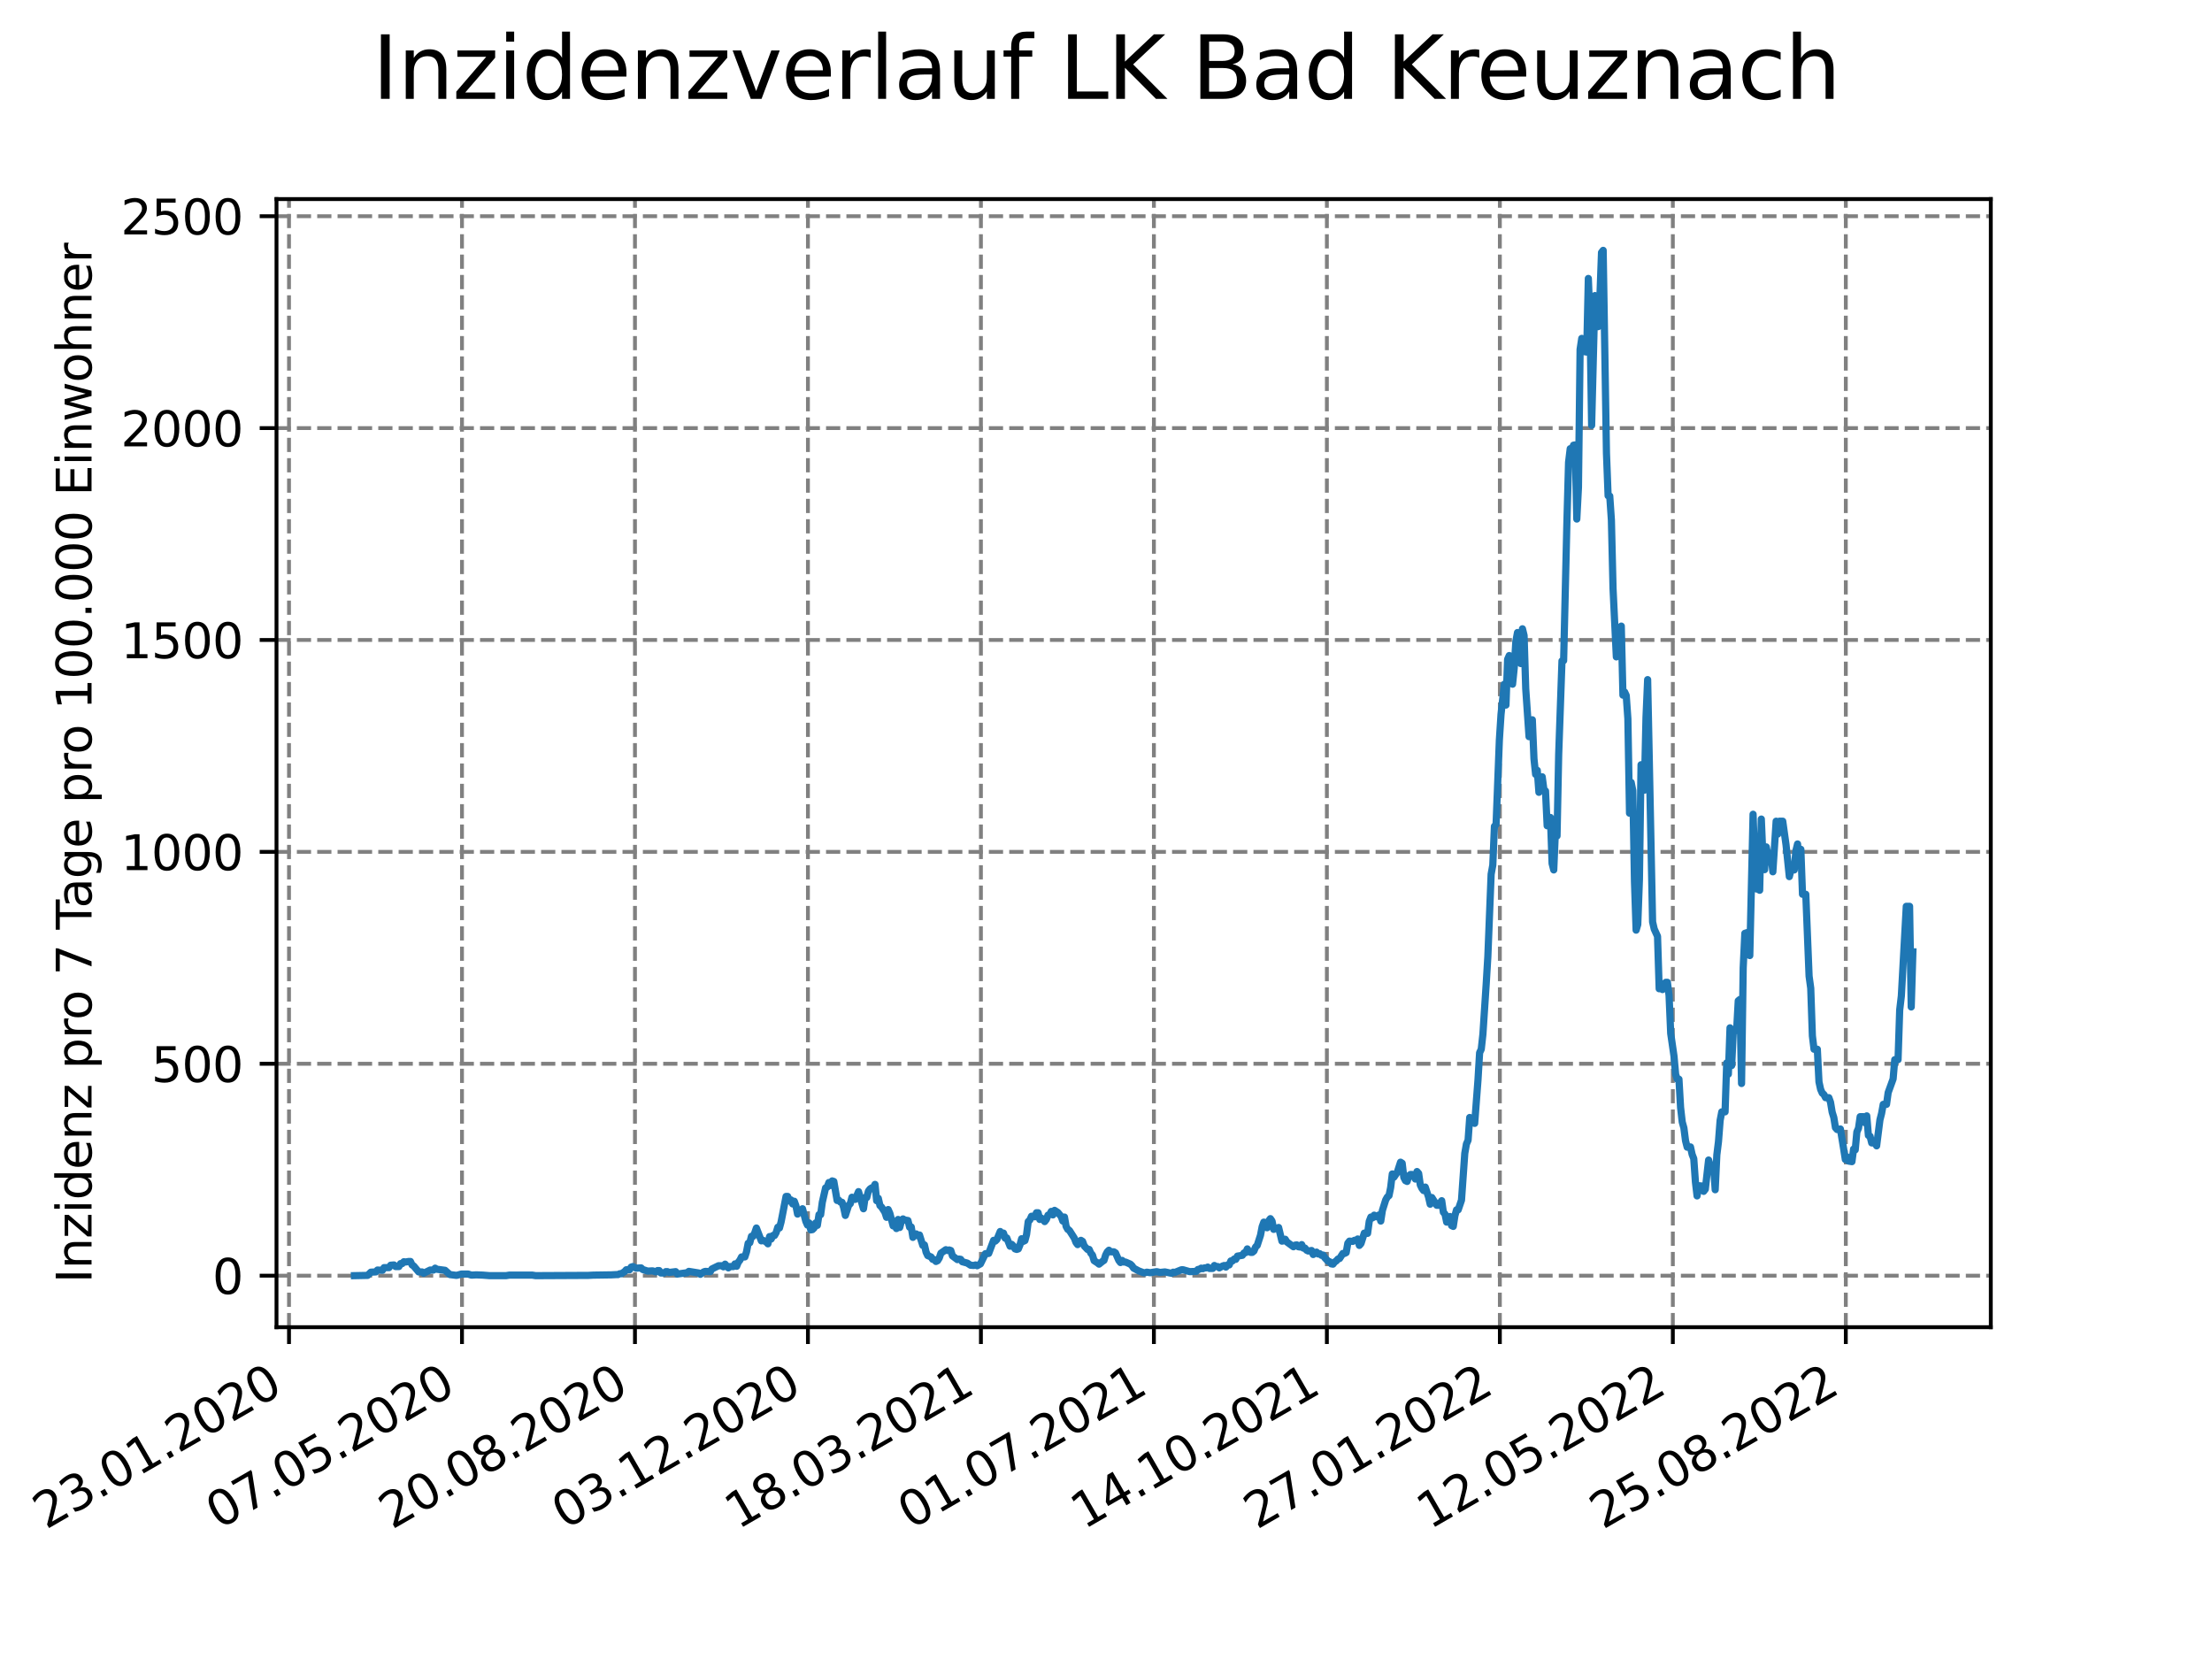 <?xml version="1.0" encoding="utf-8" standalone="no"?>
<!DOCTYPE svg PUBLIC "-//W3C//DTD SVG 1.1//EN"
  "http://www.w3.org/Graphics/SVG/1.1/DTD/svg11.dtd">
<svg xmlns:xlink="http://www.w3.org/1999/xlink" width="460.8pt" height="345.6pt" viewBox="0 0 460.8 345.6" xmlns="http://www.w3.org/2000/svg" version="1.1">
 <defs>
  <style type="text/css">*{stroke-linejoin: round; stroke-linecap: butt}</style>
 </defs>
 <g id="figure_1">
  <g id="patch_1">
   <path d="M 0 345.6 
L 460.8 345.6 
L 460.8 0 
L 0 0 
z
" style="fill: #ffffff"/>
  </g>
  <g id="axes_1">
   <g id="patch_2">
    <path d="M 57.6 276.48 
L 414.72 276.48 
L 414.72 41.472 
L 57.6 41.472 
z
" style="fill: #ffffff"/>
   </g>
   <g id="matplotlib.axis_1">
    <g id="xtick_1">
     <g id="line2d_1">
      <path d="M 60.205 276.48 
L 60.205 41.472 
" clip-path="url(#pf4e239955d)" style="fill: none; stroke-dasharray: 2.96,1.28; stroke-dashoffset: 0; stroke: #808080; stroke-width: 0.8"/>
     </g>
     <g id="line2d_2">
      <defs>
       <path id="md6a84b1fd2" d="M 0 0 
L 0 3.5 
" style="stroke: #000000; stroke-width: 0.8"/>
      </defs>
      <g>
       <use xlink:href="#md6a84b1fd2" x="60.205" y="276.48" style="stroke: #000000; stroke-width: 0.8"/>
      </g>
     </g>
     <g id="text_1">
      <!-- 23.01.2020 -->
      <g transform="translate(9.58 318.689) rotate(-30) scale(0.1 -0.1)">
       <defs>
        <path id="DejaVuSans-32" d="M 1228 531 
L 3431 531 
L 3431 0 
L 469 0 
L 469 531 
Q 828 903 1448 1529 
Q 2069 2156 2228 2338 
Q 2531 2678 2651 2914 
Q 2772 3150 2772 3378 
Q 2772 3750 2511 3984 
Q 2250 4219 1831 4219 
Q 1534 4219 1204 4116 
Q 875 4013 500 3803 
L 500 4441 
Q 881 4594 1212 4672 
Q 1544 4750 1819 4750 
Q 2544 4750 2975 4387 
Q 3406 4025 3406 3419 
Q 3406 3131 3298 2873 
Q 3191 2616 2906 2266 
Q 2828 2175 2409 1742 
Q 1991 1309 1228 531 
z
" transform="scale(0.016)"/>
        <path id="DejaVuSans-33" d="M 2597 2516 
Q 3050 2419 3304 2112 
Q 3559 1806 3559 1356 
Q 3559 666 3084 287 
Q 2609 -91 1734 -91 
Q 1441 -91 1130 -33 
Q 819 25 488 141 
L 488 750 
Q 750 597 1062 519 
Q 1375 441 1716 441 
Q 2309 441 2620 675 
Q 2931 909 2931 1356 
Q 2931 1769 2642 2001 
Q 2353 2234 1838 2234 
L 1294 2234 
L 1294 2753 
L 1863 2753 
Q 2328 2753 2575 2939 
Q 2822 3125 2822 3475 
Q 2822 3834 2567 4026 
Q 2313 4219 1838 4219 
Q 1578 4219 1281 4162 
Q 984 4106 628 3988 
L 628 4550 
Q 988 4650 1302 4700 
Q 1616 4750 1894 4750 
Q 2613 4750 3031 4423 
Q 3450 4097 3450 3541 
Q 3450 3153 3228 2886 
Q 3006 2619 2597 2516 
z
" transform="scale(0.016)"/>
        <path id="DejaVuSans-2e" d="M 684 794 
L 1344 794 
L 1344 0 
L 684 0 
L 684 794 
z
" transform="scale(0.016)"/>
        <path id="DejaVuSans-30" d="M 2034 4250 
Q 1547 4250 1301 3770 
Q 1056 3291 1056 2328 
Q 1056 1369 1301 889 
Q 1547 409 2034 409 
Q 2525 409 2770 889 
Q 3016 1369 3016 2328 
Q 3016 3291 2770 3770 
Q 2525 4250 2034 4250 
z
M 2034 4750 
Q 2819 4750 3233 4129 
Q 3647 3509 3647 2328 
Q 3647 1150 3233 529 
Q 2819 -91 2034 -91 
Q 1250 -91 836 529 
Q 422 1150 422 2328 
Q 422 3509 836 4129 
Q 1250 4750 2034 4750 
z
" transform="scale(0.016)"/>
        <path id="DejaVuSans-31" d="M 794 531 
L 1825 531 
L 1825 4091 
L 703 3866 
L 703 4441 
L 1819 4666 
L 2450 4666 
L 2450 531 
L 3481 531 
L 3481 0 
L 794 0 
L 794 531 
z
" transform="scale(0.016)"/>
       </defs>
       <use xlink:href="#DejaVuSans-32"/>
       <use xlink:href="#DejaVuSans-33" x="63.623"/>
       <use xlink:href="#DejaVuSans-2e" x="127.246"/>
       <use xlink:href="#DejaVuSans-30" x="159.033"/>
       <use xlink:href="#DejaVuSans-31" x="222.656"/>
       <use xlink:href="#DejaVuSans-2e" x="286.279"/>
       <use xlink:href="#DejaVuSans-32" x="318.066"/>
       <use xlink:href="#DejaVuSans-30" x="381.689"/>
       <use xlink:href="#DejaVuSans-32" x="445.312"/>
       <use xlink:href="#DejaVuSans-30" x="508.936"/>
      </g>
     </g>
    </g>
    <g id="xtick_2">
     <g id="line2d_3">
      <path d="M 96.24 276.48 
L 96.24 41.472 
" clip-path="url(#pf4e239955d)" style="fill: none; stroke-dasharray: 2.96,1.28; stroke-dashoffset: 0; stroke: #808080; stroke-width: 0.8"/>
     </g>
     <g id="line2d_4">
      <g>
       <use xlink:href="#md6a84b1fd2" x="96.24" y="276.48" style="stroke: #000000; stroke-width: 0.8"/>
      </g>
     </g>
     <g id="text_2">
      <!-- 07.05.2020 -->
      <g transform="translate(45.615 318.689) rotate(-30) scale(0.1 -0.1)">
       <defs>
        <path id="DejaVuSans-37" d="M 525 4666 
L 3525 4666 
L 3525 4397 
L 1831 0 
L 1172 0 
L 2766 4134 
L 525 4134 
L 525 4666 
z
" transform="scale(0.016)"/>
        <path id="DejaVuSans-35" d="M 691 4666 
L 3169 4666 
L 3169 4134 
L 1269 4134 
L 1269 2991 
Q 1406 3038 1543 3061 
Q 1681 3084 1819 3084 
Q 2600 3084 3056 2656 
Q 3513 2228 3513 1497 
Q 3513 744 3044 326 
Q 2575 -91 1722 -91 
Q 1428 -91 1123 -41 
Q 819 9 494 109 
L 494 744 
Q 775 591 1075 516 
Q 1375 441 1709 441 
Q 2250 441 2565 725 
Q 2881 1009 2881 1497 
Q 2881 1984 2565 2268 
Q 2250 2553 1709 2553 
Q 1456 2553 1204 2497 
Q 953 2441 691 2322 
L 691 4666 
z
" transform="scale(0.016)"/>
       </defs>
       <use xlink:href="#DejaVuSans-30"/>
       <use xlink:href="#DejaVuSans-37" x="63.623"/>
       <use xlink:href="#DejaVuSans-2e" x="127.246"/>
       <use xlink:href="#DejaVuSans-30" x="159.033"/>
       <use xlink:href="#DejaVuSans-35" x="222.656"/>
       <use xlink:href="#DejaVuSans-2e" x="286.279"/>
       <use xlink:href="#DejaVuSans-32" x="318.066"/>
       <use xlink:href="#DejaVuSans-30" x="381.689"/>
       <use xlink:href="#DejaVuSans-32" x="445.312"/>
       <use xlink:href="#DejaVuSans-30" x="508.936"/>
      </g>
     </g>
    </g>
    <g id="xtick_3">
     <g id="line2d_5">
      <path d="M 132.275 276.48 
L 132.275 41.472 
" clip-path="url(#pf4e239955d)" style="fill: none; stroke-dasharray: 2.96,1.28; stroke-dashoffset: 0; stroke: #808080; stroke-width: 0.8"/>
     </g>
     <g id="line2d_6">
      <g>
       <use xlink:href="#md6a84b1fd2" x="132.275" y="276.48" style="stroke: #000000; stroke-width: 0.8"/>
      </g>
     </g>
     <g id="text_3">
      <!-- 20.08.2020 -->
      <g transform="translate(81.649 318.689) rotate(-30) scale(0.1 -0.1)">
       <defs>
        <path id="DejaVuSans-38" d="M 2034 2216 
Q 1584 2216 1326 1975 
Q 1069 1734 1069 1313 
Q 1069 891 1326 650 
Q 1584 409 2034 409 
Q 2484 409 2743 651 
Q 3003 894 3003 1313 
Q 3003 1734 2745 1975 
Q 2488 2216 2034 2216 
z
M 1403 2484 
Q 997 2584 770 2862 
Q 544 3141 544 3541 
Q 544 4100 942 4425 
Q 1341 4750 2034 4750 
Q 2731 4750 3128 4425 
Q 3525 4100 3525 3541 
Q 3525 3141 3298 2862 
Q 3072 2584 2669 2484 
Q 3125 2378 3379 2068 
Q 3634 1759 3634 1313 
Q 3634 634 3220 271 
Q 2806 -91 2034 -91 
Q 1263 -91 848 271 
Q 434 634 434 1313 
Q 434 1759 690 2068 
Q 947 2378 1403 2484 
z
M 1172 3481 
Q 1172 3119 1398 2916 
Q 1625 2713 2034 2713 
Q 2441 2713 2670 2916 
Q 2900 3119 2900 3481 
Q 2900 3844 2670 4047 
Q 2441 4250 2034 4250 
Q 1625 4250 1398 4047 
Q 1172 3844 1172 3481 
z
" transform="scale(0.016)"/>
       </defs>
       <use xlink:href="#DejaVuSans-32"/>
       <use xlink:href="#DejaVuSans-30" x="63.623"/>
       <use xlink:href="#DejaVuSans-2e" x="127.246"/>
       <use xlink:href="#DejaVuSans-30" x="159.033"/>
       <use xlink:href="#DejaVuSans-38" x="222.656"/>
       <use xlink:href="#DejaVuSans-2e" x="286.279"/>
       <use xlink:href="#DejaVuSans-32" x="318.066"/>
       <use xlink:href="#DejaVuSans-30" x="381.689"/>
       <use xlink:href="#DejaVuSans-32" x="445.312"/>
       <use xlink:href="#DejaVuSans-30" x="508.936"/>
      </g>
     </g>
    </g>
    <g id="xtick_4">
     <g id="line2d_7">
      <path d="M 168.309 276.48 
L 168.309 41.472 
" clip-path="url(#pf4e239955d)" style="fill: none; stroke-dasharray: 2.96,1.28; stroke-dashoffset: 0; stroke: #808080; stroke-width: 0.8"/>
     </g>
     <g id="line2d_8">
      <g>
       <use xlink:href="#md6a84b1fd2" x="168.309" y="276.48" style="stroke: #000000; stroke-width: 0.8"/>
      </g>
     </g>
     <g id="text_4">
      <!-- 03.12.2020 -->
      <g transform="translate(117.684 318.689) rotate(-30) scale(0.1 -0.1)">
       <use xlink:href="#DejaVuSans-30"/>
       <use xlink:href="#DejaVuSans-33" x="63.623"/>
       <use xlink:href="#DejaVuSans-2e" x="127.246"/>
       <use xlink:href="#DejaVuSans-31" x="159.033"/>
       <use xlink:href="#DejaVuSans-32" x="222.656"/>
       <use xlink:href="#DejaVuSans-2e" x="286.279"/>
       <use xlink:href="#DejaVuSans-32" x="318.066"/>
       <use xlink:href="#DejaVuSans-30" x="381.689"/>
       <use xlink:href="#DejaVuSans-32" x="445.312"/>
       <use xlink:href="#DejaVuSans-30" x="508.936"/>
      </g>
     </g>
    </g>
    <g id="xtick_5">
     <g id="line2d_9">
      <path d="M 204.344 276.48 
L 204.344 41.472 
" clip-path="url(#pf4e239955d)" style="fill: none; stroke-dasharray: 2.96,1.28; stroke-dashoffset: 0; stroke: #808080; stroke-width: 0.8"/>
     </g>
     <g id="line2d_10">
      <g>
       <use xlink:href="#md6a84b1fd2" x="204.344" y="276.48" style="stroke: #000000; stroke-width: 0.8"/>
      </g>
     </g>
     <g id="text_5">
      <!-- 18.03.2021 -->
      <g transform="translate(153.719 318.689) rotate(-30) scale(0.1 -0.1)">
       <use xlink:href="#DejaVuSans-31"/>
       <use xlink:href="#DejaVuSans-38" x="63.623"/>
       <use xlink:href="#DejaVuSans-2e" x="127.246"/>
       <use xlink:href="#DejaVuSans-30" x="159.033"/>
       <use xlink:href="#DejaVuSans-33" x="222.656"/>
       <use xlink:href="#DejaVuSans-2e" x="286.279"/>
       <use xlink:href="#DejaVuSans-32" x="318.066"/>
       <use xlink:href="#DejaVuSans-30" x="381.689"/>
       <use xlink:href="#DejaVuSans-32" x="445.312"/>
       <use xlink:href="#DejaVuSans-31" x="508.936"/>
      </g>
     </g>
    </g>
    <g id="xtick_6">
     <g id="line2d_11">
      <path d="M 240.378 276.48 
L 240.378 41.472 
" clip-path="url(#pf4e239955d)" style="fill: none; stroke-dasharray: 2.96,1.28; stroke-dashoffset: 0; stroke: #808080; stroke-width: 0.8"/>
     </g>
     <g id="line2d_12">
      <g>
       <use xlink:href="#md6a84b1fd2" x="240.378" y="276.48" style="stroke: #000000; stroke-width: 0.8"/>
      </g>
     </g>
     <g id="text_6">
      <!-- 01.07.2021 -->
      <g transform="translate(189.753 318.689) rotate(-30) scale(0.1 -0.1)">
       <use xlink:href="#DejaVuSans-30"/>
       <use xlink:href="#DejaVuSans-31" x="63.623"/>
       <use xlink:href="#DejaVuSans-2e" x="127.246"/>
       <use xlink:href="#DejaVuSans-30" x="159.033"/>
       <use xlink:href="#DejaVuSans-37" x="222.656"/>
       <use xlink:href="#DejaVuSans-2e" x="286.279"/>
       <use xlink:href="#DejaVuSans-32" x="318.066"/>
       <use xlink:href="#DejaVuSans-30" x="381.689"/>
       <use xlink:href="#DejaVuSans-32" x="445.312"/>
       <use xlink:href="#DejaVuSans-31" x="508.936"/>
      </g>
     </g>
    </g>
    <g id="xtick_7">
     <g id="line2d_13">
      <path d="M 276.413 276.48 
L 276.413 41.472 
" clip-path="url(#pf4e239955d)" style="fill: none; stroke-dasharray: 2.96,1.28; stroke-dashoffset: 0; stroke: #808080; stroke-width: 0.8"/>
     </g>
     <g id="line2d_14">
      <g>
       <use xlink:href="#md6a84b1fd2" x="276.413" y="276.48" style="stroke: #000000; stroke-width: 0.8"/>
      </g>
     </g>
     <g id="text_7">
      <!-- 14.10.2021 -->
      <g transform="translate(225.788 318.689) rotate(-30) scale(0.1 -0.1)">
       <defs>
        <path id="DejaVuSans-34" d="M 2419 4116 
L 825 1625 
L 2419 1625 
L 2419 4116 
z
M 2253 4666 
L 3047 4666 
L 3047 1625 
L 3713 1625 
L 3713 1100 
L 3047 1100 
L 3047 0 
L 2419 0 
L 2419 1100 
L 313 1100 
L 313 1709 
L 2253 4666 
z
" transform="scale(0.016)"/>
       </defs>
       <use xlink:href="#DejaVuSans-31"/>
       <use xlink:href="#DejaVuSans-34" x="63.623"/>
       <use xlink:href="#DejaVuSans-2e" x="127.246"/>
       <use xlink:href="#DejaVuSans-31" x="159.033"/>
       <use xlink:href="#DejaVuSans-30" x="222.656"/>
       <use xlink:href="#DejaVuSans-2e" x="286.279"/>
       <use xlink:href="#DejaVuSans-32" x="318.066"/>
       <use xlink:href="#DejaVuSans-30" x="381.689"/>
       <use xlink:href="#DejaVuSans-32" x="445.312"/>
       <use xlink:href="#DejaVuSans-31" x="508.936"/>
      </g>
     </g>
    </g>
    <g id="xtick_8">
     <g id="line2d_15">
      <path d="M 312.448 276.48 
L 312.448 41.472 
" clip-path="url(#pf4e239955d)" style="fill: none; stroke-dasharray: 2.96,1.28; stroke-dashoffset: 0; stroke: #808080; stroke-width: 0.8"/>
     </g>
     <g id="line2d_16">
      <g>
       <use xlink:href="#md6a84b1fd2" x="312.448" y="276.48" style="stroke: #000000; stroke-width: 0.8"/>
      </g>
     </g>
     <g id="text_8">
      <!-- 27.01.2022 -->
      <g transform="translate(261.822 318.689) rotate(-30) scale(0.1 -0.1)">
       <use xlink:href="#DejaVuSans-32"/>
       <use xlink:href="#DejaVuSans-37" x="63.623"/>
       <use xlink:href="#DejaVuSans-2e" x="127.246"/>
       <use xlink:href="#DejaVuSans-30" x="159.033"/>
       <use xlink:href="#DejaVuSans-31" x="222.656"/>
       <use xlink:href="#DejaVuSans-2e" x="286.279"/>
       <use xlink:href="#DejaVuSans-32" x="318.066"/>
       <use xlink:href="#DejaVuSans-30" x="381.689"/>
       <use xlink:href="#DejaVuSans-32" x="445.312"/>
       <use xlink:href="#DejaVuSans-32" x="508.936"/>
      </g>
     </g>
    </g>
    <g id="xtick_9">
     <g id="line2d_17">
      <path d="M 348.482 276.48 
L 348.482 41.472 
" clip-path="url(#pf4e239955d)" style="fill: none; stroke-dasharray: 2.96,1.28; stroke-dashoffset: 0; stroke: #808080; stroke-width: 0.8"/>
     </g>
     <g id="line2d_18">
      <g>
       <use xlink:href="#md6a84b1fd2" x="348.482" y="276.48" style="stroke: #000000; stroke-width: 0.8"/>
      </g>
     </g>
     <g id="text_9">
      <!-- 12.05.2022 -->
      <g transform="translate(297.857 318.689) rotate(-30) scale(0.1 -0.1)">
       <use xlink:href="#DejaVuSans-31"/>
       <use xlink:href="#DejaVuSans-32" x="63.623"/>
       <use xlink:href="#DejaVuSans-2e" x="127.246"/>
       <use xlink:href="#DejaVuSans-30" x="159.033"/>
       <use xlink:href="#DejaVuSans-35" x="222.656"/>
       <use xlink:href="#DejaVuSans-2e" x="286.279"/>
       <use xlink:href="#DejaVuSans-32" x="318.066"/>
       <use xlink:href="#DejaVuSans-30" x="381.689"/>
       <use xlink:href="#DejaVuSans-32" x="445.312"/>
       <use xlink:href="#DejaVuSans-32" x="508.936"/>
      </g>
     </g>
    </g>
    <g id="xtick_10">
     <g id="line2d_19">
      <path d="M 384.517 276.48 
L 384.517 41.472 
" clip-path="url(#pf4e239955d)" style="fill: none; stroke-dasharray: 2.96,1.28; stroke-dashoffset: 0; stroke: #808080; stroke-width: 0.8"/>
     </g>
     <g id="line2d_20">
      <g>
       <use xlink:href="#md6a84b1fd2" x="384.517" y="276.48" style="stroke: #000000; stroke-width: 0.8"/>
      </g>
     </g>
     <g id="text_10">
      <!-- 25.08.2022 -->
      <g transform="translate(333.892 318.689) rotate(-30) scale(0.1 -0.1)">
       <use xlink:href="#DejaVuSans-32"/>
       <use xlink:href="#DejaVuSans-35" x="63.623"/>
       <use xlink:href="#DejaVuSans-2e" x="127.246"/>
       <use xlink:href="#DejaVuSans-30" x="159.033"/>
       <use xlink:href="#DejaVuSans-38" x="222.656"/>
       <use xlink:href="#DejaVuSans-2e" x="286.279"/>
       <use xlink:href="#DejaVuSans-32" x="318.066"/>
       <use xlink:href="#DejaVuSans-30" x="381.689"/>
       <use xlink:href="#DejaVuSans-32" x="445.312"/>
       <use xlink:href="#DejaVuSans-32" x="508.936"/>
      </g>
     </g>
    </g>
   </g>
   <g id="matplotlib.axis_2">
    <g id="ytick_1">
     <g id="line2d_21">
      <path d="M 57.6 265.742 
L 414.72 265.742 
" clip-path="url(#pf4e239955d)" style="fill: none; stroke-dasharray: 2.96,1.28; stroke-dashoffset: 0; stroke: #808080; stroke-width: 0.8"/>
     </g>
     <g id="line2d_22">
      <defs>
       <path id="mde1d9ca1fe" d="M 0 0 
L -3.5 0 
" style="stroke: #000000; stroke-width: 0.8"/>
      </defs>
      <g>
       <use xlink:href="#mde1d9ca1fe" x="57.6" y="265.742" style="stroke: #000000; stroke-width: 0.8"/>
      </g>
     </g>
     <g id="text_11">
      <!-- 0 -->
      <g transform="translate(44.237 269.541) scale(0.1 -0.1)">
       <use xlink:href="#DejaVuSans-30"/>
      </g>
     </g>
    </g>
    <g id="ytick_2">
     <g id="line2d_23">
      <path d="M 57.6 221.601 
L 414.72 221.601 
" clip-path="url(#pf4e239955d)" style="fill: none; stroke-dasharray: 2.96,1.28; stroke-dashoffset: 0; stroke: #808080; stroke-width: 0.8"/>
     </g>
     <g id="line2d_24">
      <g>
       <use xlink:href="#mde1d9ca1fe" x="57.6" y="221.601" style="stroke: #000000; stroke-width: 0.8"/>
      </g>
     </g>
     <g id="text_12">
      <!-- 500 -->
      <g transform="translate(31.512 225.401) scale(0.1 -0.1)">
       <use xlink:href="#DejaVuSans-35"/>
       <use xlink:href="#DejaVuSans-30" x="63.623"/>
       <use xlink:href="#DejaVuSans-30" x="127.246"/>
      </g>
     </g>
    </g>
    <g id="ytick_3">
     <g id="line2d_25">
      <path d="M 57.6 177.461 
L 414.72 177.461 
" clip-path="url(#pf4e239955d)" style="fill: none; stroke-dasharray: 2.96,1.28; stroke-dashoffset: 0; stroke: #808080; stroke-width: 0.8"/>
     </g>
     <g id="line2d_26">
      <g>
       <use xlink:href="#mde1d9ca1fe" x="57.6" y="177.461" style="stroke: #000000; stroke-width: 0.8"/>
      </g>
     </g>
     <g id="text_13">
      <!-- 1000 -->
      <g transform="translate(25.15 181.26) scale(0.1 -0.1)">
       <use xlink:href="#DejaVuSans-31"/>
       <use xlink:href="#DejaVuSans-30" x="63.623"/>
       <use xlink:href="#DejaVuSans-30" x="127.246"/>
       <use xlink:href="#DejaVuSans-30" x="190.869"/>
      </g>
     </g>
    </g>
    <g id="ytick_4">
     <g id="line2d_27">
      <path d="M 57.6 133.32 
L 414.72 133.32 
" clip-path="url(#pf4e239955d)" style="fill: none; stroke-dasharray: 2.96,1.28; stroke-dashoffset: 0; stroke: #808080; stroke-width: 0.8"/>
     </g>
     <g id="line2d_28">
      <g>
       <use xlink:href="#mde1d9ca1fe" x="57.6" y="133.32" style="stroke: #000000; stroke-width: 0.8"/>
      </g>
     </g>
     <g id="text_14">
      <!-- 1500 -->
      <g transform="translate(25.15 137.119) scale(0.1 -0.1)">
       <use xlink:href="#DejaVuSans-31"/>
       <use xlink:href="#DejaVuSans-35" x="63.623"/>
       <use xlink:href="#DejaVuSans-30" x="127.246"/>
       <use xlink:href="#DejaVuSans-30" x="190.869"/>
      </g>
     </g>
    </g>
    <g id="ytick_5">
     <g id="line2d_29">
      <path d="M 57.6 89.179 
L 414.72 89.179 
" clip-path="url(#pf4e239955d)" style="fill: none; stroke-dasharray: 2.96,1.28; stroke-dashoffset: 0; stroke: #808080; stroke-width: 0.8"/>
     </g>
     <g id="line2d_30">
      <g>
       <use xlink:href="#mde1d9ca1fe" x="57.6" y="89.179" style="stroke: #000000; stroke-width: 0.8"/>
      </g>
     </g>
     <g id="text_15">
      <!-- 2000 -->
      <g transform="translate(25.15 92.979) scale(0.1 -0.1)">
       <use xlink:href="#DejaVuSans-32"/>
       <use xlink:href="#DejaVuSans-30" x="63.623"/>
       <use xlink:href="#DejaVuSans-30" x="127.246"/>
       <use xlink:href="#DejaVuSans-30" x="190.869"/>
      </g>
     </g>
    </g>
    <g id="ytick_6">
     <g id="line2d_31">
      <path d="M 57.6 45.039 
L 414.72 45.039 
" clip-path="url(#pf4e239955d)" style="fill: none; stroke-dasharray: 2.96,1.28; stroke-dashoffset: 0; stroke: #808080; stroke-width: 0.8"/>
     </g>
     <g id="line2d_32">
      <g>
       <use xlink:href="#mde1d9ca1fe" x="57.6" y="45.039" style="stroke: #000000; stroke-width: 0.8"/>
      </g>
     </g>
     <g id="text_16">
      <!-- 2500 -->
      <g transform="translate(25.15 48.838) scale(0.1 -0.1)">
       <use xlink:href="#DejaVuSans-32"/>
       <use xlink:href="#DejaVuSans-35" x="63.623"/>
       <use xlink:href="#DejaVuSans-30" x="127.246"/>
       <use xlink:href="#DejaVuSans-30" x="190.869"/>
      </g>
     </g>
    </g>
    <g id="text_17">
     <!-- Inzidenz pro 7 Tage pro 100.000 Einwohner -->
     <g transform="translate(19.07 267.301) rotate(-90) scale(0.1 -0.1)">
      <defs>
       <path id="DejaVuSans-49" d="M 628 4666 
L 1259 4666 
L 1259 0 
L 628 0 
L 628 4666 
z
" transform="scale(0.016)"/>
       <path id="DejaVuSans-6e" d="M 3513 2113 
L 3513 0 
L 2938 0 
L 2938 2094 
Q 2938 2591 2744 2837 
Q 2550 3084 2163 3084 
Q 1697 3084 1428 2787 
Q 1159 2491 1159 1978 
L 1159 0 
L 581 0 
L 581 3500 
L 1159 3500 
L 1159 2956 
Q 1366 3272 1645 3428 
Q 1925 3584 2291 3584 
Q 2894 3584 3203 3211 
Q 3513 2838 3513 2113 
z
" transform="scale(0.016)"/>
       <path id="DejaVuSans-7a" d="M 353 3500 
L 3084 3500 
L 3084 2975 
L 922 459 
L 3084 459 
L 3084 0 
L 275 0 
L 275 525 
L 2438 3041 
L 353 3041 
L 353 3500 
z
" transform="scale(0.016)"/>
       <path id="DejaVuSans-69" d="M 603 3500 
L 1178 3500 
L 1178 0 
L 603 0 
L 603 3500 
z
M 603 4863 
L 1178 4863 
L 1178 4134 
L 603 4134 
L 603 4863 
z
" transform="scale(0.016)"/>
       <path id="DejaVuSans-64" d="M 2906 2969 
L 2906 4863 
L 3481 4863 
L 3481 0 
L 2906 0 
L 2906 525 
Q 2725 213 2448 61 
Q 2172 -91 1784 -91 
Q 1150 -91 751 415 
Q 353 922 353 1747 
Q 353 2572 751 3078 
Q 1150 3584 1784 3584 
Q 2172 3584 2448 3432 
Q 2725 3281 2906 2969 
z
M 947 1747 
Q 947 1113 1208 752 
Q 1469 391 1925 391 
Q 2381 391 2643 752 
Q 2906 1113 2906 1747 
Q 2906 2381 2643 2742 
Q 2381 3103 1925 3103 
Q 1469 3103 1208 2742 
Q 947 2381 947 1747 
z
" transform="scale(0.016)"/>
       <path id="DejaVuSans-65" d="M 3597 1894 
L 3597 1613 
L 953 1613 
Q 991 1019 1311 708 
Q 1631 397 2203 397 
Q 2534 397 2845 478 
Q 3156 559 3463 722 
L 3463 178 
Q 3153 47 2828 -22 
Q 2503 -91 2169 -91 
Q 1331 -91 842 396 
Q 353 884 353 1716 
Q 353 2575 817 3079 
Q 1281 3584 2069 3584 
Q 2775 3584 3186 3129 
Q 3597 2675 3597 1894 
z
M 3022 2063 
Q 3016 2534 2758 2815 
Q 2500 3097 2075 3097 
Q 1594 3097 1305 2825 
Q 1016 2553 972 2059 
L 3022 2063 
z
" transform="scale(0.016)"/>
       <path id="DejaVuSans-20" transform="scale(0.016)"/>
       <path id="DejaVuSans-70" d="M 1159 525 
L 1159 -1331 
L 581 -1331 
L 581 3500 
L 1159 3500 
L 1159 2969 
Q 1341 3281 1617 3432 
Q 1894 3584 2278 3584 
Q 2916 3584 3314 3078 
Q 3713 2572 3713 1747 
Q 3713 922 3314 415 
Q 2916 -91 2278 -91 
Q 1894 -91 1617 61 
Q 1341 213 1159 525 
z
M 3116 1747 
Q 3116 2381 2855 2742 
Q 2594 3103 2138 3103 
Q 1681 3103 1420 2742 
Q 1159 2381 1159 1747 
Q 1159 1113 1420 752 
Q 1681 391 2138 391 
Q 2594 391 2855 752 
Q 3116 1113 3116 1747 
z
" transform="scale(0.016)"/>
       <path id="DejaVuSans-72" d="M 2631 2963 
Q 2534 3019 2420 3045 
Q 2306 3072 2169 3072 
Q 1681 3072 1420 2755 
Q 1159 2438 1159 1844 
L 1159 0 
L 581 0 
L 581 3500 
L 1159 3500 
L 1159 2956 
Q 1341 3275 1631 3429 
Q 1922 3584 2338 3584 
Q 2397 3584 2469 3576 
Q 2541 3569 2628 3553 
L 2631 2963 
z
" transform="scale(0.016)"/>
       <path id="DejaVuSans-6f" d="M 1959 3097 
Q 1497 3097 1228 2736 
Q 959 2375 959 1747 
Q 959 1119 1226 758 
Q 1494 397 1959 397 
Q 2419 397 2687 759 
Q 2956 1122 2956 1747 
Q 2956 2369 2687 2733 
Q 2419 3097 1959 3097 
z
M 1959 3584 
Q 2709 3584 3137 3096 
Q 3566 2609 3566 1747 
Q 3566 888 3137 398 
Q 2709 -91 1959 -91 
Q 1206 -91 779 398 
Q 353 888 353 1747 
Q 353 2609 779 3096 
Q 1206 3584 1959 3584 
z
" transform="scale(0.016)"/>
       <path id="DejaVuSans-54" d="M -19 4666 
L 3928 4666 
L 3928 4134 
L 2272 4134 
L 2272 0 
L 1638 0 
L 1638 4134 
L -19 4134 
L -19 4666 
z
" transform="scale(0.016)"/>
       <path id="DejaVuSans-61" d="M 2194 1759 
Q 1497 1759 1228 1600 
Q 959 1441 959 1056 
Q 959 750 1161 570 
Q 1363 391 1709 391 
Q 2188 391 2477 730 
Q 2766 1069 2766 1631 
L 2766 1759 
L 2194 1759 
z
M 3341 1997 
L 3341 0 
L 2766 0 
L 2766 531 
Q 2569 213 2275 61 
Q 1981 -91 1556 -91 
Q 1019 -91 701 211 
Q 384 513 384 1019 
Q 384 1609 779 1909 
Q 1175 2209 1959 2209 
L 2766 2209 
L 2766 2266 
Q 2766 2663 2505 2880 
Q 2244 3097 1772 3097 
Q 1472 3097 1187 3025 
Q 903 2953 641 2809 
L 641 3341 
Q 956 3463 1253 3523 
Q 1550 3584 1831 3584 
Q 2591 3584 2966 3190 
Q 3341 2797 3341 1997 
z
" transform="scale(0.016)"/>
       <path id="DejaVuSans-67" d="M 2906 1791 
Q 2906 2416 2648 2759 
Q 2391 3103 1925 3103 
Q 1463 3103 1205 2759 
Q 947 2416 947 1791 
Q 947 1169 1205 825 
Q 1463 481 1925 481 
Q 2391 481 2648 825 
Q 2906 1169 2906 1791 
z
M 3481 434 
Q 3481 -459 3084 -895 
Q 2688 -1331 1869 -1331 
Q 1566 -1331 1297 -1286 
Q 1028 -1241 775 -1147 
L 775 -588 
Q 1028 -725 1275 -790 
Q 1522 -856 1778 -856 
Q 2344 -856 2625 -561 
Q 2906 -266 2906 331 
L 2906 616 
Q 2728 306 2450 153 
Q 2172 0 1784 0 
Q 1141 0 747 490 
Q 353 981 353 1791 
Q 353 2603 747 3093 
Q 1141 3584 1784 3584 
Q 2172 3584 2450 3431 
Q 2728 3278 2906 2969 
L 2906 3500 
L 3481 3500 
L 3481 434 
z
" transform="scale(0.016)"/>
       <path id="DejaVuSans-45" d="M 628 4666 
L 3578 4666 
L 3578 4134 
L 1259 4134 
L 1259 2753 
L 3481 2753 
L 3481 2222 
L 1259 2222 
L 1259 531 
L 3634 531 
L 3634 0 
L 628 0 
L 628 4666 
z
" transform="scale(0.016)"/>
       <path id="DejaVuSans-77" d="M 269 3500 
L 844 3500 
L 1563 769 
L 2278 3500 
L 2956 3500 
L 3675 769 
L 4391 3500 
L 4966 3500 
L 4050 0 
L 3372 0 
L 2619 2869 
L 1863 0 
L 1184 0 
L 269 3500 
z
" transform="scale(0.016)"/>
       <path id="DejaVuSans-68" d="M 3513 2113 
L 3513 0 
L 2938 0 
L 2938 2094 
Q 2938 2591 2744 2837 
Q 2550 3084 2163 3084 
Q 1697 3084 1428 2787 
Q 1159 2491 1159 1978 
L 1159 0 
L 581 0 
L 581 4863 
L 1159 4863 
L 1159 2956 
Q 1366 3272 1645 3428 
Q 1925 3584 2291 3584 
Q 2894 3584 3203 3211 
Q 3513 2838 3513 2113 
z
" transform="scale(0.016)"/>
      </defs>
      <use xlink:href="#DejaVuSans-49"/>
      <use xlink:href="#DejaVuSans-6e" x="29.492"/>
      <use xlink:href="#DejaVuSans-7a" x="92.871"/>
      <use xlink:href="#DejaVuSans-69" x="145.361"/>
      <use xlink:href="#DejaVuSans-64" x="173.145"/>
      <use xlink:href="#DejaVuSans-65" x="236.621"/>
      <use xlink:href="#DejaVuSans-6e" x="298.145"/>
      <use xlink:href="#DejaVuSans-7a" x="361.523"/>
      <use xlink:href="#DejaVuSans-20" x="414.014"/>
      <use xlink:href="#DejaVuSans-70" x="445.801"/>
      <use xlink:href="#DejaVuSans-72" x="509.277"/>
      <use xlink:href="#DejaVuSans-6f" x="548.141"/>
      <use xlink:href="#DejaVuSans-20" x="609.322"/>
      <use xlink:href="#DejaVuSans-37" x="641.109"/>
      <use xlink:href="#DejaVuSans-20" x="704.732"/>
      <use xlink:href="#DejaVuSans-54" x="736.52"/>
      <use xlink:href="#DejaVuSans-61" x="781.104"/>
      <use xlink:href="#DejaVuSans-67" x="842.383"/>
      <use xlink:href="#DejaVuSans-65" x="905.859"/>
      <use xlink:href="#DejaVuSans-20" x="967.383"/>
      <use xlink:href="#DejaVuSans-70" x="999.17"/>
      <use xlink:href="#DejaVuSans-72" x="1062.646"/>
      <use xlink:href="#DejaVuSans-6f" x="1101.51"/>
      <use xlink:href="#DejaVuSans-20" x="1162.691"/>
      <use xlink:href="#DejaVuSans-31" x="1194.479"/>
      <use xlink:href="#DejaVuSans-30" x="1258.102"/>
      <use xlink:href="#DejaVuSans-30" x="1321.725"/>
      <use xlink:href="#DejaVuSans-2e" x="1385.348"/>
      <use xlink:href="#DejaVuSans-30" x="1417.135"/>
      <use xlink:href="#DejaVuSans-30" x="1480.758"/>
      <use xlink:href="#DejaVuSans-30" x="1544.381"/>
      <use xlink:href="#DejaVuSans-20" x="1608.004"/>
      <use xlink:href="#DejaVuSans-45" x="1639.791"/>
      <use xlink:href="#DejaVuSans-69" x="1702.975"/>
      <use xlink:href="#DejaVuSans-6e" x="1730.758"/>
      <use xlink:href="#DejaVuSans-77" x="1794.137"/>
      <use xlink:href="#DejaVuSans-6f" x="1875.924"/>
      <use xlink:href="#DejaVuSans-68" x="1937.105"/>
      <use xlink:href="#DejaVuSans-6e" x="2000.484"/>
      <use xlink:href="#DejaVuSans-65" x="2063.863"/>
      <use xlink:href="#DejaVuSans-72" x="2125.387"/>
     </g>
    </g>
   </g>
   <g id="line2d_33">
    <path d="M 73.833 265.742 
L 76.578 265.686 
L 77.265 265.017 
L 78.294 264.962 
L 78.637 264.571 
L 79.667 264.627 
L 80.01 264.069 
L 81.04 264.069 
L 81.383 263.568 
L 82.069 263.512 
L 82.412 263.846 
L 83.099 263.846 
L 83.442 263.233 
L 83.785 263.233 
L 84.128 262.843 
L 84.472 262.899 
L 85.158 262.787 
L 85.501 262.787 
L 85.844 263.512 
L 86.187 263.735 
L 87.217 264.962 
L 87.903 264.962 
L 88.247 265.24 
L 89.619 264.571 
L 90.306 264.571 
L 90.649 264.181 
L 90.992 264.404 
L 92.708 264.627 
L 93.394 265.24 
L 93.738 265.519 
L 95.11 265.686 
L 96.14 265.408 
L 96.826 265.408 
L 97.513 265.408 
L 98.199 265.631 
L 99.229 265.575 
L 100.601 265.631 
L 101.974 265.742 
L 105.406 265.742 
L 106.092 265.631 
L 110.897 265.631 
L 111.583 265.742 
L 122.565 265.686 
L 123.595 265.631 
L 127.37 265.575 
L 128.399 265.519 
L 128.743 265.519 
L 129.086 265.352 
L 129.429 265.352 
L 130.115 264.906 
L 130.459 264.516 
L 131.145 264.516 
L 131.488 263.958 
L 131.831 263.846 
L 132.518 264.181 
L 133.547 264.125 
L 133.89 264.46 
L 134.92 264.794 
L 135.95 264.739 
L 136.636 264.962 
L 136.979 264.683 
L 137.322 264.683 
L 137.665 265.185 
L 138.352 265.185 
L 138.695 264.906 
L 139.038 264.906 
L 139.381 265.073 
L 140.754 264.906 
L 141.097 265.408 
L 143.156 265.129 
L 143.5 264.85 
L 145.559 265.185 
L 145.902 265.463 
L 146.588 264.962 
L 146.931 264.85 
L 147.961 264.906 
L 148.304 264.348 
L 149.677 263.679 
L 150.363 263.679 
L 150.707 263.902 
L 151.05 263.345 
L 151.736 264.125 
L 152.079 263.846 
L 152.766 263.846 
L 153.109 263.289 
L 153.452 263.791 
L 153.795 262.954 
L 154.138 262.508 
L 154.482 261.839 
L 155.168 261.839 
L 155.511 260.78 
L 155.854 258.996 
L 156.198 258.885 
L 156.541 257.546 
L 156.884 257.546 
L 157.227 256.822 
L 157.57 255.818 
L 158.6 258.494 
L 158.943 258.383 
L 159.629 258.717 
L 159.973 259.108 
L 160.316 257.602 
L 160.659 258.104 
L 161.002 257.379 
L 161.345 257.379 
L 161.689 256.766 
L 162.032 255.651 
L 162.375 255.818 
L 162.718 254.536 
L 163.748 249.239 
L 164.091 249.239 
L 164.434 250.187 
L 164.777 249.964 
L 165.12 250.8 
L 165.464 250.243 
L 165.807 251.191 
L 166.15 252.919 
L 166.493 252.417 
L 166.836 252.306 
L 167.179 251.804 
L 167.866 254.424 
L 168.209 255.205 
L 168.552 254.759 
L 168.895 256.208 
L 169.239 256.153 
L 169.582 255.818 
L 169.925 254.759 
L 170.268 255.261 
L 170.611 253.03 
L 170.955 253.03 
L 171.298 250.466 
L 171.984 247.455 
L 172.327 247.288 
L 172.67 246.34 
L 173.014 246.953 
L 173.357 246.006 
L 173.7 246.117 
L 174.386 250.076 
L 174.73 250.02 
L 175.073 250.41 
L 175.416 250.466 
L 175.759 251.581 
L 176.102 253.198 
L 176.789 251.079 
L 177.132 250.745 
L 177.475 249.407 
L 177.818 249.741 
L 178.161 249.853 
L 178.848 248.236 
L 179.877 251.804 
L 180.221 249.462 
L 180.564 249.462 
L 180.907 248.124 
L 181.25 247.678 
L 181.593 247.455 
L 181.937 247.455 
L 182.28 246.73 
L 182.623 250.131 
L 182.966 249.63 
L 183.309 251.135 
L 183.652 251.469 
L 184.339 252.529 
L 184.682 253.588 
L 185.025 251.971 
L 185.368 252.752 
L 186.055 255.372 
L 186.398 254.982 
L 186.741 255.93 
L 187.084 254.034 
L 187.428 255.707 
L 187.771 254.424 
L 188.114 253.923 
L 188.457 254.146 
L 189.143 254.257 
L 189.487 255.651 
L 189.83 255.595 
L 190.173 257.769 
L 190.516 257.212 
L 190.859 257.045 
L 191.203 257.435 
L 191.546 257.268 
L 192.232 259.442 
L 192.575 259.331 
L 192.918 260.836 
L 193.262 261.561 
L 193.948 261.839 
L 194.291 262.341 
L 194.634 262.397 
L 194.978 262.787 
L 195.321 262.62 
L 195.664 262.062 
L 196.007 261.059 
L 197.037 260.334 
L 197.38 260.501 
L 197.723 260.39 
L 198.066 260.501 
L 198.409 261.616 
L 199.439 262.397 
L 199.782 262.285 
L 200.125 262.341 
L 200.469 262.843 
L 201.498 263.122 
L 202.185 263.568 
L 202.871 263.623 
L 203.214 263.512 
L 203.557 263.679 
L 204.244 263.289 
L 205.273 261.17 
L 205.96 261.115 
L 206.989 258.383 
L 207.332 258.55 
L 207.676 258.215 
L 208.362 256.543 
L 208.705 257.1 
L 209.048 256.877 
L 209.391 257.937 
L 209.735 257.881 
L 210.421 259.609 
L 210.764 259.219 
L 211.107 259.554 
L 211.451 260.167 
L 211.794 260.278 
L 212.137 260.167 
L 212.48 259.331 
L 212.823 258.048 
L 213.166 258.606 
L 213.51 258.438 
L 213.853 257.156 
L 214.196 254.48 
L 214.539 254.146 
L 214.882 253.365 
L 215.226 253.365 
L 215.569 253.477 
L 215.912 252.64 
L 216.255 252.64 
L 216.598 254.034 
L 216.942 253.755 
L 217.285 254.034 
L 217.628 254.48 
L 217.971 254.034 
L 218.314 253.142 
L 218.657 253.03 
L 219.001 252.361 
L 219.344 253.086 
L 219.687 252.138 
L 220.373 252.584 
L 221.06 253.421 
L 221.403 254.369 
L 221.746 253.532 
L 222.089 255.484 
L 222.433 256.097 
L 222.776 256.32 
L 223.805 257.937 
L 224.148 258.829 
L 224.492 259.275 
L 224.835 258.661 
L 225.178 258.383 
L 225.521 258.606 
L 225.864 259.554 
L 226.551 260.278 
L 226.894 260.278 
L 227.237 261.059 
L 227.58 261.449 
L 227.924 262.62 
L 228.61 263.066 
L 228.953 263.345 
L 229.639 262.787 
L 229.983 262.564 
L 230.326 261.449 
L 230.669 260.78 
L 231.012 260.446 
L 231.355 260.78 
L 232.042 260.78 
L 232.385 261.003 
L 233.071 262.564 
L 233.415 263.01 
L 233.758 262.564 
L 234.101 262.899 
L 234.444 262.899 
L 235.474 263.345 
L 235.817 263.679 
L 236.16 264.181 
L 237.19 264.739 
L 238.219 265.129 
L 238.562 265.129 
L 238.905 265.017 
L 239.592 265.129 
L 240.278 265.017 
L 240.965 264.906 
L 241.651 265.073 
L 242.681 264.962 
L 243.71 265.185 
L 244.053 265.24 
L 244.396 265.017 
L 244.74 265.073 
L 246.112 264.516 
L 246.456 264.516 
L 247.828 264.906 
L 249.201 264.85 
L 249.544 264.46 
L 249.887 264.404 
L 250.231 264.181 
L 250.574 264.293 
L 250.917 264.125 
L 251.26 264.125 
L 251.603 263.958 
L 251.947 264.237 
L 252.633 264.237 
L 252.976 263.623 
L 253.319 263.846 
L 253.663 263.846 
L 254.006 264.125 
L 254.692 263.735 
L 255.035 263.623 
L 255.378 263.958 
L 255.722 263.512 
L 256.065 263.512 
L 256.408 262.676 
L 256.751 262.676 
L 257.094 262.285 
L 257.438 262.341 
L 257.781 261.672 
L 258.467 261.561 
L 258.81 261.505 
L 259.154 261.003 
L 259.497 260.947 
L 259.84 260.167 
L 260.183 260.724 
L 260.526 260.892 
L 260.869 260.892 
L 261.213 260.613 
L 261.556 259.777 
L 261.899 259.442 
L 262.585 257.323 
L 262.929 255.539 
L 263.272 254.592 
L 263.615 255.038 
L 263.958 255.762 
L 264.301 254.313 
L 264.644 253.867 
L 264.988 254.369 
L 265.331 256.097 
L 265.674 255.818 
L 266.017 255.985 
L 266.36 255.707 
L 267.047 258.55 
L 267.39 258.494 
L 267.733 258.16 
L 268.076 258.717 
L 269.449 259.721 
L 269.792 259.386 
L 270.135 259.331 
L 270.479 259.721 
L 270.822 259.777 
L 271.165 259.275 
L 271.508 260 
L 271.851 260 
L 272.195 260.446 
L 272.538 260.613 
L 273.224 260.501 
L 273.567 261.338 
L 273.911 261.003 
L 274.254 260.836 
L 274.597 261.226 
L 274.94 261.17 
L 275.283 261.505 
L 275.626 261.449 
L 275.97 262.007 
L 276.656 262.731 
L 276.999 262.843 
L 277.342 263.289 
L 277.686 263.345 
L 278.029 262.899 
L 278.372 262.676 
L 278.715 262.285 
L 279.058 262.174 
L 279.745 261.115 
L 280.088 261.115 
L 280.431 260.947 
L 280.774 258.996 
L 281.117 258.55 
L 281.804 258.606 
L 282.147 258.383 
L 282.49 258.383 
L 282.833 258.104 
L 283.177 259.442 
L 283.52 259.052 
L 284.206 256.877 
L 284.892 256.933 
L 285.236 254.424 
L 285.579 253.532 
L 285.922 253.7 
L 286.265 253.142 
L 286.608 253.477 
L 287.295 253.086 
L 287.638 254.369 
L 287.981 252.138 
L 288.668 249.964 
L 289.011 249.351 
L 289.354 249.072 
L 289.697 247.399 
L 290.04 244.556 
L 290.383 245.225 
L 291.07 244.222 
L 291.756 242.103 
L 292.099 242.326 
L 292.443 245.281 
L 292.786 245.95 
L 293.129 246.117 
L 293.472 244.946 
L 293.815 244.668 
L 294.159 244.668 
L 294.502 245.002 
L 294.845 245.615 
L 295.188 244.054 
L 295.531 244.445 
L 295.874 246.842 
L 296.218 247.567 
L 296.561 248.013 
L 296.904 247.288 
L 297.59 249.351 
L 297.934 250.856 
L 298.277 249.462 
L 299.306 251.079 
L 299.65 251.079 
L 300.336 250.131 
L 300.679 252.529 
L 301.022 252.919 
L 301.365 254.592 
L 301.709 254.201 
L 302.052 253.421 
L 302.395 255.316 
L 302.738 255.484 
L 303.081 253.254 
L 303.425 252.027 
L 303.768 252.027 
L 304.454 250.02 
L 305.141 240.263 
L 305.484 238.312 
L 305.827 237.531 
L 306.17 232.792 
L 306.513 233.294 
L 306.856 232.848 
L 307.2 234.019 
L 307.886 225.043 
L 308.229 219.3 
L 308.572 218.575 
L 308.916 215.453 
L 309.602 204.972 
L 309.945 199.285 
L 310.631 182.113 
L 310.975 180.218 
L 311.318 172.134 
L 311.661 171.743 
L 312.347 154.126 
L 312.691 148.829 
L 313.377 142.529 
L 313.72 146.878 
L 314.063 137.344 
L 314.407 136.563 
L 314.75 141.581 
L 315.093 142.529 
L 315.436 139.184 
L 315.779 133.609 
L 316.122 131.769 
L 316.466 134.055 
L 316.809 138.236 
L 317.152 130.988 
L 317.495 132.382 
L 317.838 143.477 
L 318.525 153.457 
L 318.868 150.279 
L 319.211 149.944 
L 319.554 158.084 
L 319.898 161.318 
L 320.241 160.481 
L 320.584 165.053 
L 320.927 162.042 
L 321.27 161.819 
L 321.613 164.44 
L 321.957 164.774 
L 322.3 172.022 
L 322.986 170.294 
L 323.329 179.883 
L 323.673 181.221 
L 324.016 173.137 
L 324.359 174.141 
L 324.702 157.192 
L 325.389 137.679 
L 325.732 137.623 
L 326.418 108.687 
L 326.761 96.31 
L 327.104 93.467 
L 327.448 93.69 
L 327.791 92.742 
L 328.134 92.686 
L 328.477 108.13 
L 328.82 101.551 
L 329.164 72.783 
L 329.507 70.497 
L 330.193 73.284 
L 330.536 73.34 
L 330.88 58.008 
L 331.223 66.65 
L 331.566 88.616 
L 332.252 61.576 
L 332.595 68.044 
L 332.939 68.044 
L 333.282 62.078 
L 333.625 52.6 
L 333.968 52.154 
L 334.655 94.359 
L 334.998 103.279 
L 335.341 103.335 
L 335.684 108.353 
L 336.027 122.625 
L 336.714 136.842 
L 337.057 133.218 
L 337.4 133.33 
L 337.743 130.431 
L 338.086 144.815 
L 338.43 144.146 
L 338.773 144.871 
L 339.116 149.721 
L 339.459 169.402 
L 339.802 162.99 
L 340.146 164.719 
L 340.489 183.563 
L 340.832 193.766 
L 341.175 192.595 
L 341.518 183.228 
L 341.861 159.311 
L 342.205 164.217 
L 342.548 164.607 
L 342.891 149.498 
L 343.234 141.581 
L 344.264 192.037 
L 344.607 193.543 
L 345.293 195.048 
L 345.637 205.975 
L 345.98 204.86 
L 346.323 206.143 
L 346.666 205.641 
L 347.009 204.637 
L 347.352 204.637 
L 347.696 207.369 
L 348.039 215.286 
L 348.725 220.025 
L 349.068 223.816 
L 349.412 224.82 
L 349.755 224.82 
L 350.098 230.729 
L 350.441 233.74 
L 350.784 234.967 
L 351.128 237.643 
L 351.471 238.981 
L 352.157 238.925 
L 352.5 240.486 
L 352.843 241.378 
L 353.187 246.229 
L 353.53 249.128 
L 353.873 247.009 
L 354.559 247.065 
L 354.903 248.18 
L 355.246 247.734 
L 355.932 241.657 
L 356.275 242.828 
L 356.962 242.828 
L 357.305 247.846 
L 357.648 240.598 
L 357.991 237.81 
L 358.334 233.406 
L 358.678 231.622 
L 359.364 231.622 
L 359.707 221.419 
L 360.05 223.76 
L 360.394 214.115 
L 360.737 221.976 
L 361.08 214.729 
L 361.766 214.673 
L 362.109 208.484 
L 362.453 208.205 
L 362.796 225.712 
L 363.139 201.627 
L 363.482 194.435 
L 364.169 194.212 
L 364.512 199.062 
L 365.198 169.625 
L 365.541 179.047 
L 365.885 185.18 
L 366.228 185.235 
L 366.571 185.458 
L 366.914 170.628 
L 367.257 178.712 
L 367.6 181.166 
L 367.944 176.427 
L 368.287 178.155 
L 368.973 178.155 
L 369.316 181.612 
L 370.003 171.074 
L 370.346 173.75 
L 370.689 171.074 
L 371.376 171.074 
L 372.062 175.981 
L 372.748 182.615 
L 373.091 181.221 
L 373.778 181.221 
L 374.121 177.207 
L 374.464 175.813 
L 374.807 179.604 
L 375.151 176.928 
L 375.494 186.295 
L 376.18 186.295 
L 376.867 203.355 
L 377.21 205.864 
L 377.553 215.788 
L 377.896 218.575 
L 378.582 218.575 
L 378.926 225.377 
L 379.269 226.938 
L 379.612 227.719 
L 379.955 227.998 
L 380.298 228.667 
L 380.985 228.667 
L 381.328 229.614 
L 381.671 231.677 
L 382.014 232.792 
L 382.358 234.911 
L 382.701 235.301 
L 383.387 235.19 
L 384.073 239.371 
L 384.417 241.545 
L 384.76 240.988 
L 385.103 241.88 
L 385.789 241.991 
L 386.133 239.371 
L 386.476 239.538 
L 386.819 235.803 
L 387.162 235.022 
L 387.505 232.625 
L 388.192 232.625 
L 388.535 233.907 
L 388.878 232.458 
L 389.221 236.528 
L 389.564 236.695 
L 389.908 238.089 
L 390.594 238.089 
L 390.937 238.702 
L 391.624 233.294 
L 391.967 231.956 
L 392.31 230.06 
L 392.996 230.06 
L 393.339 227.607 
L 394.369 224.764 
L 394.712 220.75 
L 395.399 220.75 
L 395.742 210.38 
L 396.085 207.481 
L 397.115 188.804 
L 397.801 188.804 
L 398.144 209.767 
L 398.487 198.282 
L 398.487 198.282 
" clip-path="url(#pf4e239955d)" style="fill: none; stroke: #1f77b4; stroke-width: 1.5; stroke-linecap: square"/>
   </g>
   <g id="patch_3">
    <path d="M 57.6 276.48 
L 57.6 41.472 
" style="fill: none; stroke: #000000; stroke-width: 0.8; stroke-linejoin: miter; stroke-linecap: square"/>
   </g>
   <g id="patch_4">
    <path d="M 414.72 276.48 
L 414.72 41.472 
" style="fill: none; stroke: #000000; stroke-width: 0.8; stroke-linejoin: miter; stroke-linecap: square"/>
   </g>
   <g id="patch_5">
    <path d="M 57.6 276.48 
L 414.72 276.48 
" style="fill: none; stroke: #000000; stroke-width: 0.8; stroke-linejoin: miter; stroke-linecap: square"/>
   </g>
   <g id="patch_6">
    <path d="M 57.6 41.472 
L 414.72 41.472 
" style="fill: none; stroke: #000000; stroke-width: 0.8; stroke-linejoin: miter; stroke-linecap: square"/>
   </g>
  </g>
  <g id="text_18">
   <!-- Inzidenzverlauf LK Bad Kreuznach -->
   <g transform="translate(77.549 20.589) scale(0.18 -0.18)">
    <defs>
     <path id="DejaVuSans-76" d="M 191 3500 
L 800 3500 
L 1894 563 
L 2988 3500 
L 3597 3500 
L 2284 0 
L 1503 0 
L 191 3500 
z
" transform="scale(0.016)"/>
     <path id="DejaVuSans-6c" d="M 603 4863 
L 1178 4863 
L 1178 0 
L 603 0 
L 603 4863 
z
" transform="scale(0.016)"/>
     <path id="DejaVuSans-75" d="M 544 1381 
L 544 3500 
L 1119 3500 
L 1119 1403 
Q 1119 906 1312 657 
Q 1506 409 1894 409 
Q 2359 409 2629 706 
Q 2900 1003 2900 1516 
L 2900 3500 
L 3475 3500 
L 3475 0 
L 2900 0 
L 2900 538 
Q 2691 219 2414 64 
Q 2138 -91 1772 -91 
Q 1169 -91 856 284 
Q 544 659 544 1381 
z
M 1991 3584 
L 1991 3584 
z
" transform="scale(0.016)"/>
     <path id="DejaVuSans-66" d="M 2375 4863 
L 2375 4384 
L 1825 4384 
Q 1516 4384 1395 4259 
Q 1275 4134 1275 3809 
L 1275 3500 
L 2222 3500 
L 2222 3053 
L 1275 3053 
L 1275 0 
L 697 0 
L 697 3053 
L 147 3053 
L 147 3500 
L 697 3500 
L 697 3744 
Q 697 4328 969 4595 
Q 1241 4863 1831 4863 
L 2375 4863 
z
" transform="scale(0.016)"/>
     <path id="DejaVuSans-4c" d="M 628 4666 
L 1259 4666 
L 1259 531 
L 3531 531 
L 3531 0 
L 628 0 
L 628 4666 
z
" transform="scale(0.016)"/>
     <path id="DejaVuSans-4b" d="M 628 4666 
L 1259 4666 
L 1259 2694 
L 3353 4666 
L 4166 4666 
L 1850 2491 
L 4331 0 
L 3500 0 
L 1259 2247 
L 1259 0 
L 628 0 
L 628 4666 
z
" transform="scale(0.016)"/>
     <path id="DejaVuSans-42" d="M 1259 2228 
L 1259 519 
L 2272 519 
Q 2781 519 3026 730 
Q 3272 941 3272 1375 
Q 3272 1813 3026 2020 
Q 2781 2228 2272 2228 
L 1259 2228 
z
M 1259 4147 
L 1259 2741 
L 2194 2741 
Q 2656 2741 2882 2914 
Q 3109 3088 3109 3444 
Q 3109 3797 2882 3972 
Q 2656 4147 2194 4147 
L 1259 4147 
z
M 628 4666 
L 2241 4666 
Q 2963 4666 3353 4366 
Q 3744 4066 3744 3513 
Q 3744 3084 3544 2831 
Q 3344 2578 2956 2516 
Q 3422 2416 3680 2098 
Q 3938 1781 3938 1306 
Q 3938 681 3513 340 
Q 3088 0 2303 0 
L 628 0 
L 628 4666 
z
" transform="scale(0.016)"/>
     <path id="DejaVuSans-63" d="M 3122 3366 
L 3122 2828 
Q 2878 2963 2633 3030 
Q 2388 3097 2138 3097 
Q 1578 3097 1268 2742 
Q 959 2388 959 1747 
Q 959 1106 1268 751 
Q 1578 397 2138 397 
Q 2388 397 2633 464 
Q 2878 531 3122 666 
L 3122 134 
Q 2881 22 2623 -34 
Q 2366 -91 2075 -91 
Q 1284 -91 818 406 
Q 353 903 353 1747 
Q 353 2603 823 3093 
Q 1294 3584 2113 3584 
Q 2378 3584 2631 3529 
Q 2884 3475 3122 3366 
z
" transform="scale(0.016)"/>
    </defs>
    <use xlink:href="#DejaVuSans-49"/>
    <use xlink:href="#DejaVuSans-6e" x="29.492"/>
    <use xlink:href="#DejaVuSans-7a" x="92.871"/>
    <use xlink:href="#DejaVuSans-69" x="145.361"/>
    <use xlink:href="#DejaVuSans-64" x="173.145"/>
    <use xlink:href="#DejaVuSans-65" x="236.621"/>
    <use xlink:href="#DejaVuSans-6e" x="298.145"/>
    <use xlink:href="#DejaVuSans-7a" x="361.523"/>
    <use xlink:href="#DejaVuSans-76" x="414.014"/>
    <use xlink:href="#DejaVuSans-65" x="473.193"/>
    <use xlink:href="#DejaVuSans-72" x="534.717"/>
    <use xlink:href="#DejaVuSans-6c" x="575.83"/>
    <use xlink:href="#DejaVuSans-61" x="603.613"/>
    <use xlink:href="#DejaVuSans-75" x="664.893"/>
    <use xlink:href="#DejaVuSans-66" x="728.271"/>
    <use xlink:href="#DejaVuSans-20" x="763.477"/>
    <use xlink:href="#DejaVuSans-4c" x="795.264"/>
    <use xlink:href="#DejaVuSans-4b" x="850.977"/>
    <use xlink:href="#DejaVuSans-20" x="916.553"/>
    <use xlink:href="#DejaVuSans-42" x="948.34"/>
    <use xlink:href="#DejaVuSans-61" x="1016.943"/>
    <use xlink:href="#DejaVuSans-64" x="1078.223"/>
    <use xlink:href="#DejaVuSans-20" x="1141.699"/>
    <use xlink:href="#DejaVuSans-4b" x="1173.486"/>
    <use xlink:href="#DejaVuSans-72" x="1239.062"/>
    <use xlink:href="#DejaVuSans-65" x="1277.926"/>
    <use xlink:href="#DejaVuSans-75" x="1339.449"/>
    <use xlink:href="#DejaVuSans-7a" x="1402.828"/>
    <use xlink:href="#DejaVuSans-6e" x="1455.318"/>
    <use xlink:href="#DejaVuSans-61" x="1518.697"/>
    <use xlink:href="#DejaVuSans-63" x="1579.977"/>
    <use xlink:href="#DejaVuSans-68" x="1634.957"/>
   </g>
  </g>
 </g>
 <defs>
  <clipPath id="pf4e239955d">
   <rect x="57.6" y="41.472" width="357.12" height="235.008"/>
  </clipPath>
 </defs>
</svg>

